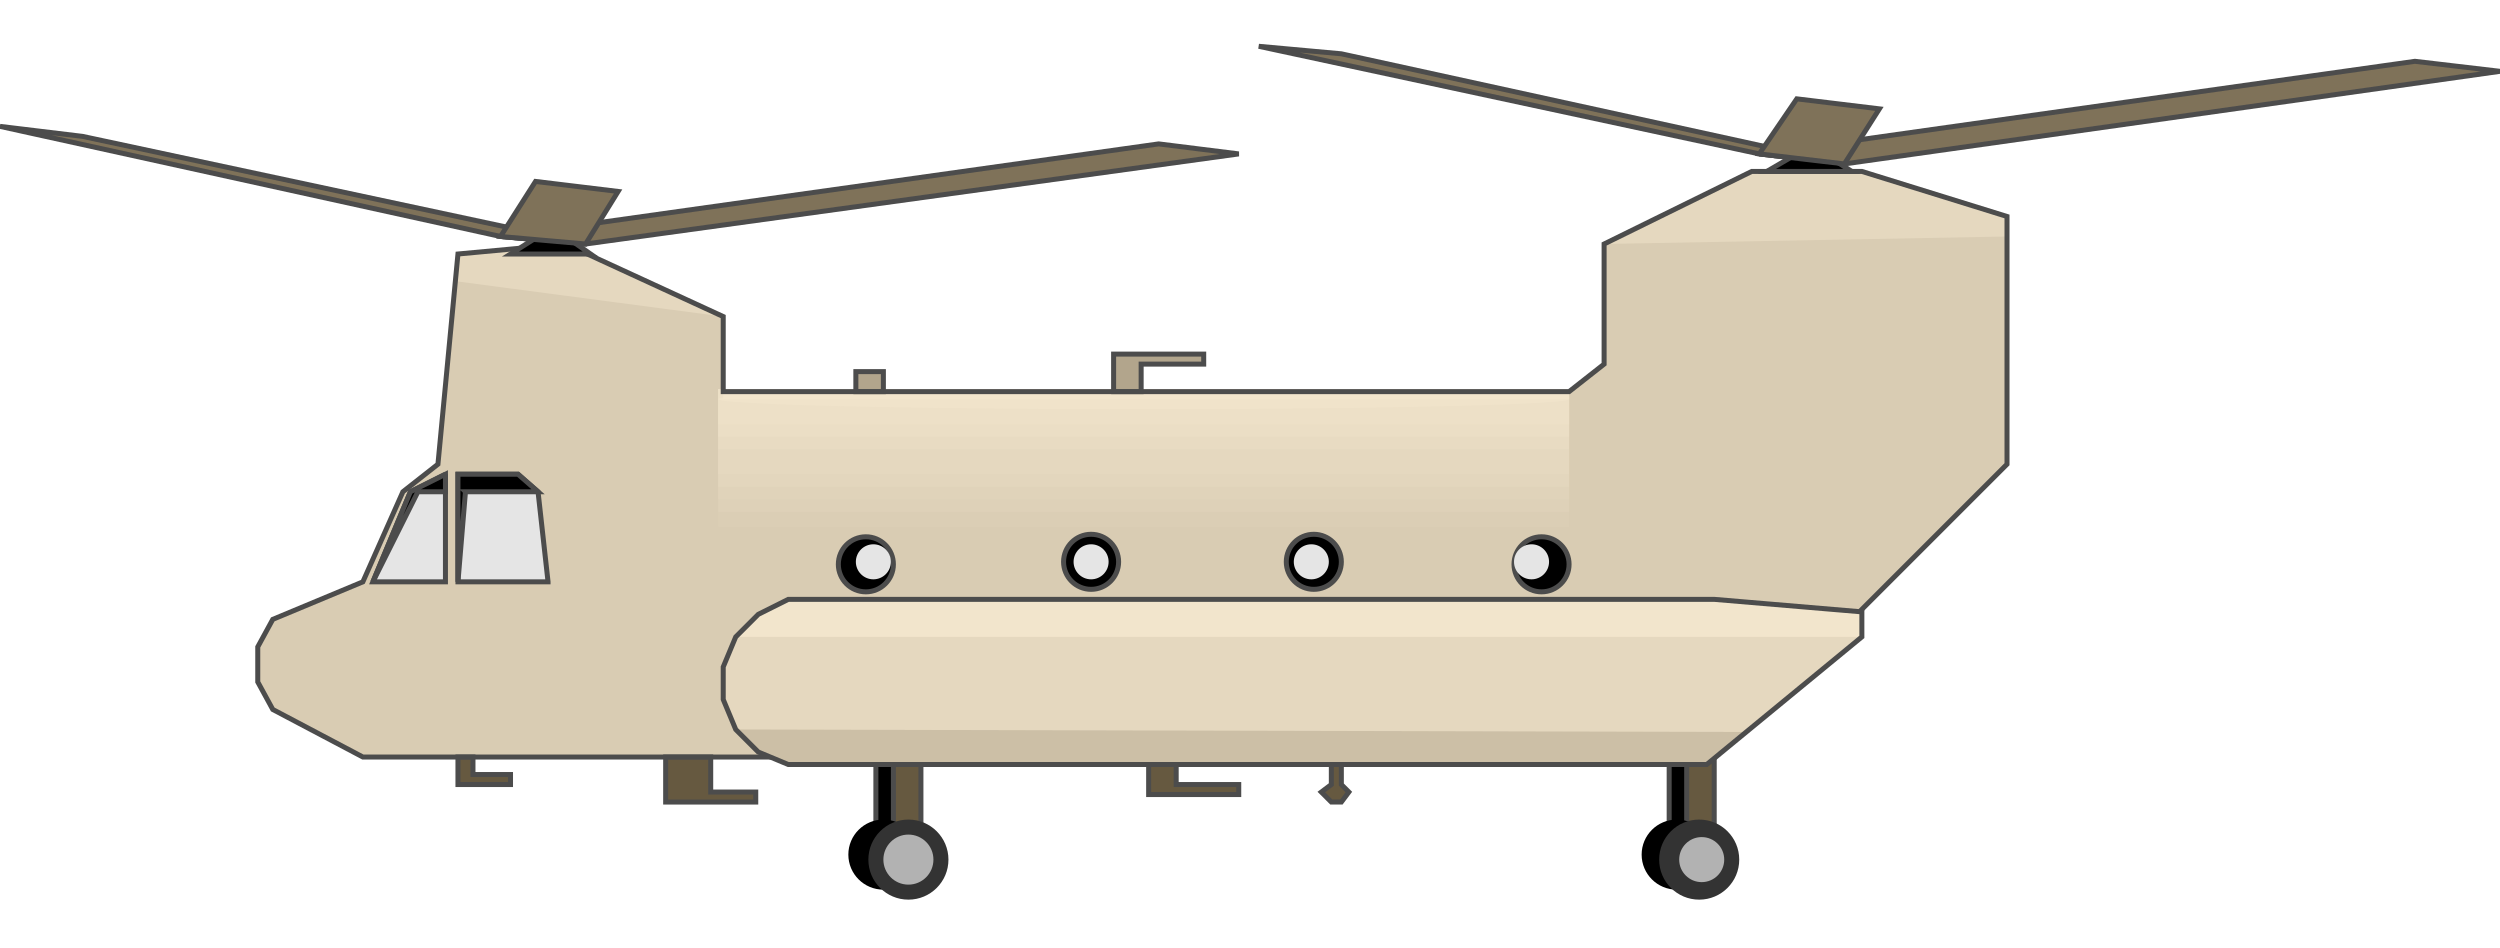 <!DOCTYPE svg PUBLIC "-//W3C//DTD SVG 20000303 Stylable//EN" "http://www.w3.org/TR/2000/03/WD-SVG-20000303/DTD/svg-20000303-stylable.dtd"><svg xmlns="http://www.w3.org/2000/svg" width="999px" height="379px" viewBox="0 0 999 342"><path style="fill:#000;stroke:#4c4c4c;stroke-width:2" d="M350,284 l0,40 11,-3 0,-37 -11,0z" /><path style="fill:#000;stroke:#4c4c4c;stroke-width:2" d="M667,284 l0,40 11,-3 0,-37 -11,0z" /><path style="fill:#665940;stroke:#4c4c4c;stroke-width:2" d="M357,284 l0,40 11,-3 0,-37 -11,0z" /><path style="fill:#665940;stroke:#4c4c4c;stroke-width:2" d="M674,284 l0,40 11,-3 0,-37 -11,0z" /><circle style="fill:#000" cx="670" cy="323" r="14" /><circle style="fill:#000" cx="353" cy="323" r="14" /><circle style="fill:#333" cx="363" cy="325" r="16" /><circle style="fill:#333" cx="679" cy="325" r="16" /><circle style="fill:#b2b2b2" cx="363" cy="325" r="10" /><circle style="fill:#b2b2b2" cx="680" cy="325" r="9" /><path style="fill:#d9ccb3" d="M685,284 l117,-117 0,-99 -58,-18 -44,0 -59,29 0,48 -14,11 -338,0 0,-30 -63,-29 -43,4 -8,84 -14,11 -16,36 -36,15 -6,11 0,14 6,11 36,19 540,0z" /><path style="fill:#7f7259;stroke:#4c4c4c;stroke-width:2" d="M703,43 l34,4 262,-37 -34,-4 -262,37z" /><path style="fill:#7f7259;stroke:#4c4c4c;stroke-width:2" d="M200,76 l34,3 261,-36 -32,-4 -263,37z" /><path style="fill:#7f7259" d="M234,79 l-201,-43 -33,-4 200,44 34,3z" /><path style="fill:#7f7259" d="M737,47 l-201,-44 -33,-3 200,43 34,4z" /><path style="fill:none;stroke:#4c4c4c;stroke-width:2" d="M200,76 l34,3 -201,-43 -33,-4 200,44" /><path style="fill:none;stroke:#4c4c4c;stroke-width:2" d="M703,43 l34,4 -201,-44 -33,-3 200,43" /><path style="fill:#d9ccb3" d="M627,138 l-338,0 0,58 338,0 0,-58z" /><path style="fill:#dbceb5" d="M627,137 l-11,0 -10,0 -11,0 -297,0 -11,0 0,4 0,47 0,4 11,0 318,0 11,0 0,-4 0,-51z" /><path style="fill:#ded1b8" d="M627,137 l-340,0 0,49 340,0 0,-49z" /><path style="fill:#e0d3ba" d="M627,137 l-340,0 0,44 340,0 0,-44z" /><path style="fill:#e3d6bd" d="M627,137 l-340,0 0,39 340,0 0,-39z" /><path style="fill:#e5d8bf" d="M627,137 l-340,0 0,34 340,0 0,-34z" /><path style="fill:#e5d8bf" d="M627,137 l-340,0 0,29 340,0 0,-29z" /><path style="fill:#e8dbc2" d="M627,137 l-340,0 0,24 340,0 0,-24z" /><path style="fill:#ebdec5" d="M627,137 l-340,0 0,19 340,0 0,-19z" /><path style="fill:#ede0c7" d="M627,137 l-340,0 0,14 340,0 0,-14z" /><ellipse style="fill:#f0e3ca" cx="457" cy="141" rx="170" ry="4" /><path style="fill:#f2e5cc" d="M627,138 l-338,0 0,3 338,0 0,-3z" /><circle style="fill:#000;stroke:#4c4c4c;stroke-width:2" cx="346" cy="207" r="11" /><circle style="fill:#000;stroke:#4c4c4c;stroke-width:2" cx="436" cy="206" r="11" /><circle style="fill:#000;stroke:#4c4c4c;stroke-width:2" cx="525" cy="206" r="11" /><circle style="fill:#000;stroke:#4c4c4c;stroke-width:2" cx="616" cy="207" r="11" /><path style="fill:#b2a58c;stroke:#4c4c4c;stroke-width:2" d="M445,138 l0,-15 36,0 0,4 -25,0 0,11 -11,0z" /><path style="fill:#b2a58c;stroke:#4c4c4c;stroke-width:2" d="M342,138 l0,-8 11,0 0,8 -11,0z" /><path style="fill:#665940;stroke:#4c4c4c;stroke-width:2" d="M183,284 l0,11 21,0 0,-4 -15,0 0,-7 -6,0z" /><path style="fill:#665940;stroke:#4c4c4c;stroke-width:2" d="M266,284 l0,18 36,0 0,-4 -18,0 0,-14 -18,0z" /><path style="fill:#665940;stroke:#4c4c4c;stroke-width:2" d="M459,284 l0,15 36,0 0,-4 -25,0 0,-11 -11,0z" /><path style="fill:#665940;stroke:#4c4c4c;stroke-width:2" d="M532,284 l0,11 -4,3 4,4 4,0 3,-4 -3,-3 0,-12 -4,1z" /><circle style="fill:#e5e5e5" cx="349" cy="206" r="7" /><circle style="fill:#e5e5e5" cx="436" cy="206" r="7" /><circle style="fill:#e5e5e5" cx="524" cy="206" r="7" /><circle style="fill:#e5e5e5" cx="612" cy="206" r="7" /><path style="fill:#e5d8bf" d="M802,68 l-58,-18 -44,0 -59,29 161,-3 0,-8z" /><path style="fill:#e5d8bf" d="M226,79 l-43,4 0,11 106,14 -63,-29z" /><path style="fill:#e5e5e5;stroke:#4c4c4c;stroke-width:2" d="M178,171 l0,43 -29,0 15,-36 14,-7z" /><path style="fill:#e5e5e5;stroke:#4c4c4c;stroke-width:2" d="M219,214 l-4,-36 -8,-7 -24,0 0,43 36,0z" /><path style="fill:#000;stroke:#4c4c4c;stroke-width:2" d="M186,178 l29,0 -8,-7 -24,0 0,43 3,-36z" /><path style="fill:#000;stroke:#4c4c4c;stroke-width:2" d="M178,171 l0,7 -11,0 -18,36 15,-36 14,-7z" /><path style="fill:none;stroke:#4c4c4c;stroke-width:2" d="M685,284 l117,-117 0,-99 -58,-18 -44,0 -59,29 0,48 -14,11 -338,0 0,-30 -63,-29 -43,4 -8,84 -14,11 -16,36 -36,15 -6,11 0,14 6,11 36,19 540,0" /><path style="fill:#f2e5cc" d="M682,287 l62,-51 0,-10 -59,-5 -370,0 -12,6 -9,9 -5,12 0,13 5,12 9,9 12,5 367,0z" /><path style="fill:#e5d8bf" d="M682,287 l62,-51 -450,0 -5,12 0,13 5,12 9,9 12,5 367,0z" /><path style="fill:#ccbfa6" d="M682,287 l15,-13 -403,-1 9,9 12,5 367,0z" /><path style="fill:none;stroke:#4c4c4c;stroke-width:2" d="M328,287 l354,0 62,-51 0,-10 -59,-5 -357,0 -13,0 -12,6 -9,9 -5,12 0,13 5,12 9,9 12,5 13,0" /><path style="fill:#000;stroke:#4c4c4c;stroke-width:2" d="M215,76 l-11,7 32,0 -10,-7 -11,0z" /><path style="fill:#000;stroke:#4c4c4c;stroke-width:2" d="M718,43 l-12,7 34,0 -11,-7 -11,0z" /><path style="fill:#7f7259;stroke:#4c4c4c;stroke-width:2" d="M200,76 l34,3 13,-21 -33,-4 -14,22z" /><path style="fill:#7f7259;stroke:#4c4c4c;stroke-width:2" d="M703,43 l34,4 14,-22 -33,-4 -15,22z" /></svg>